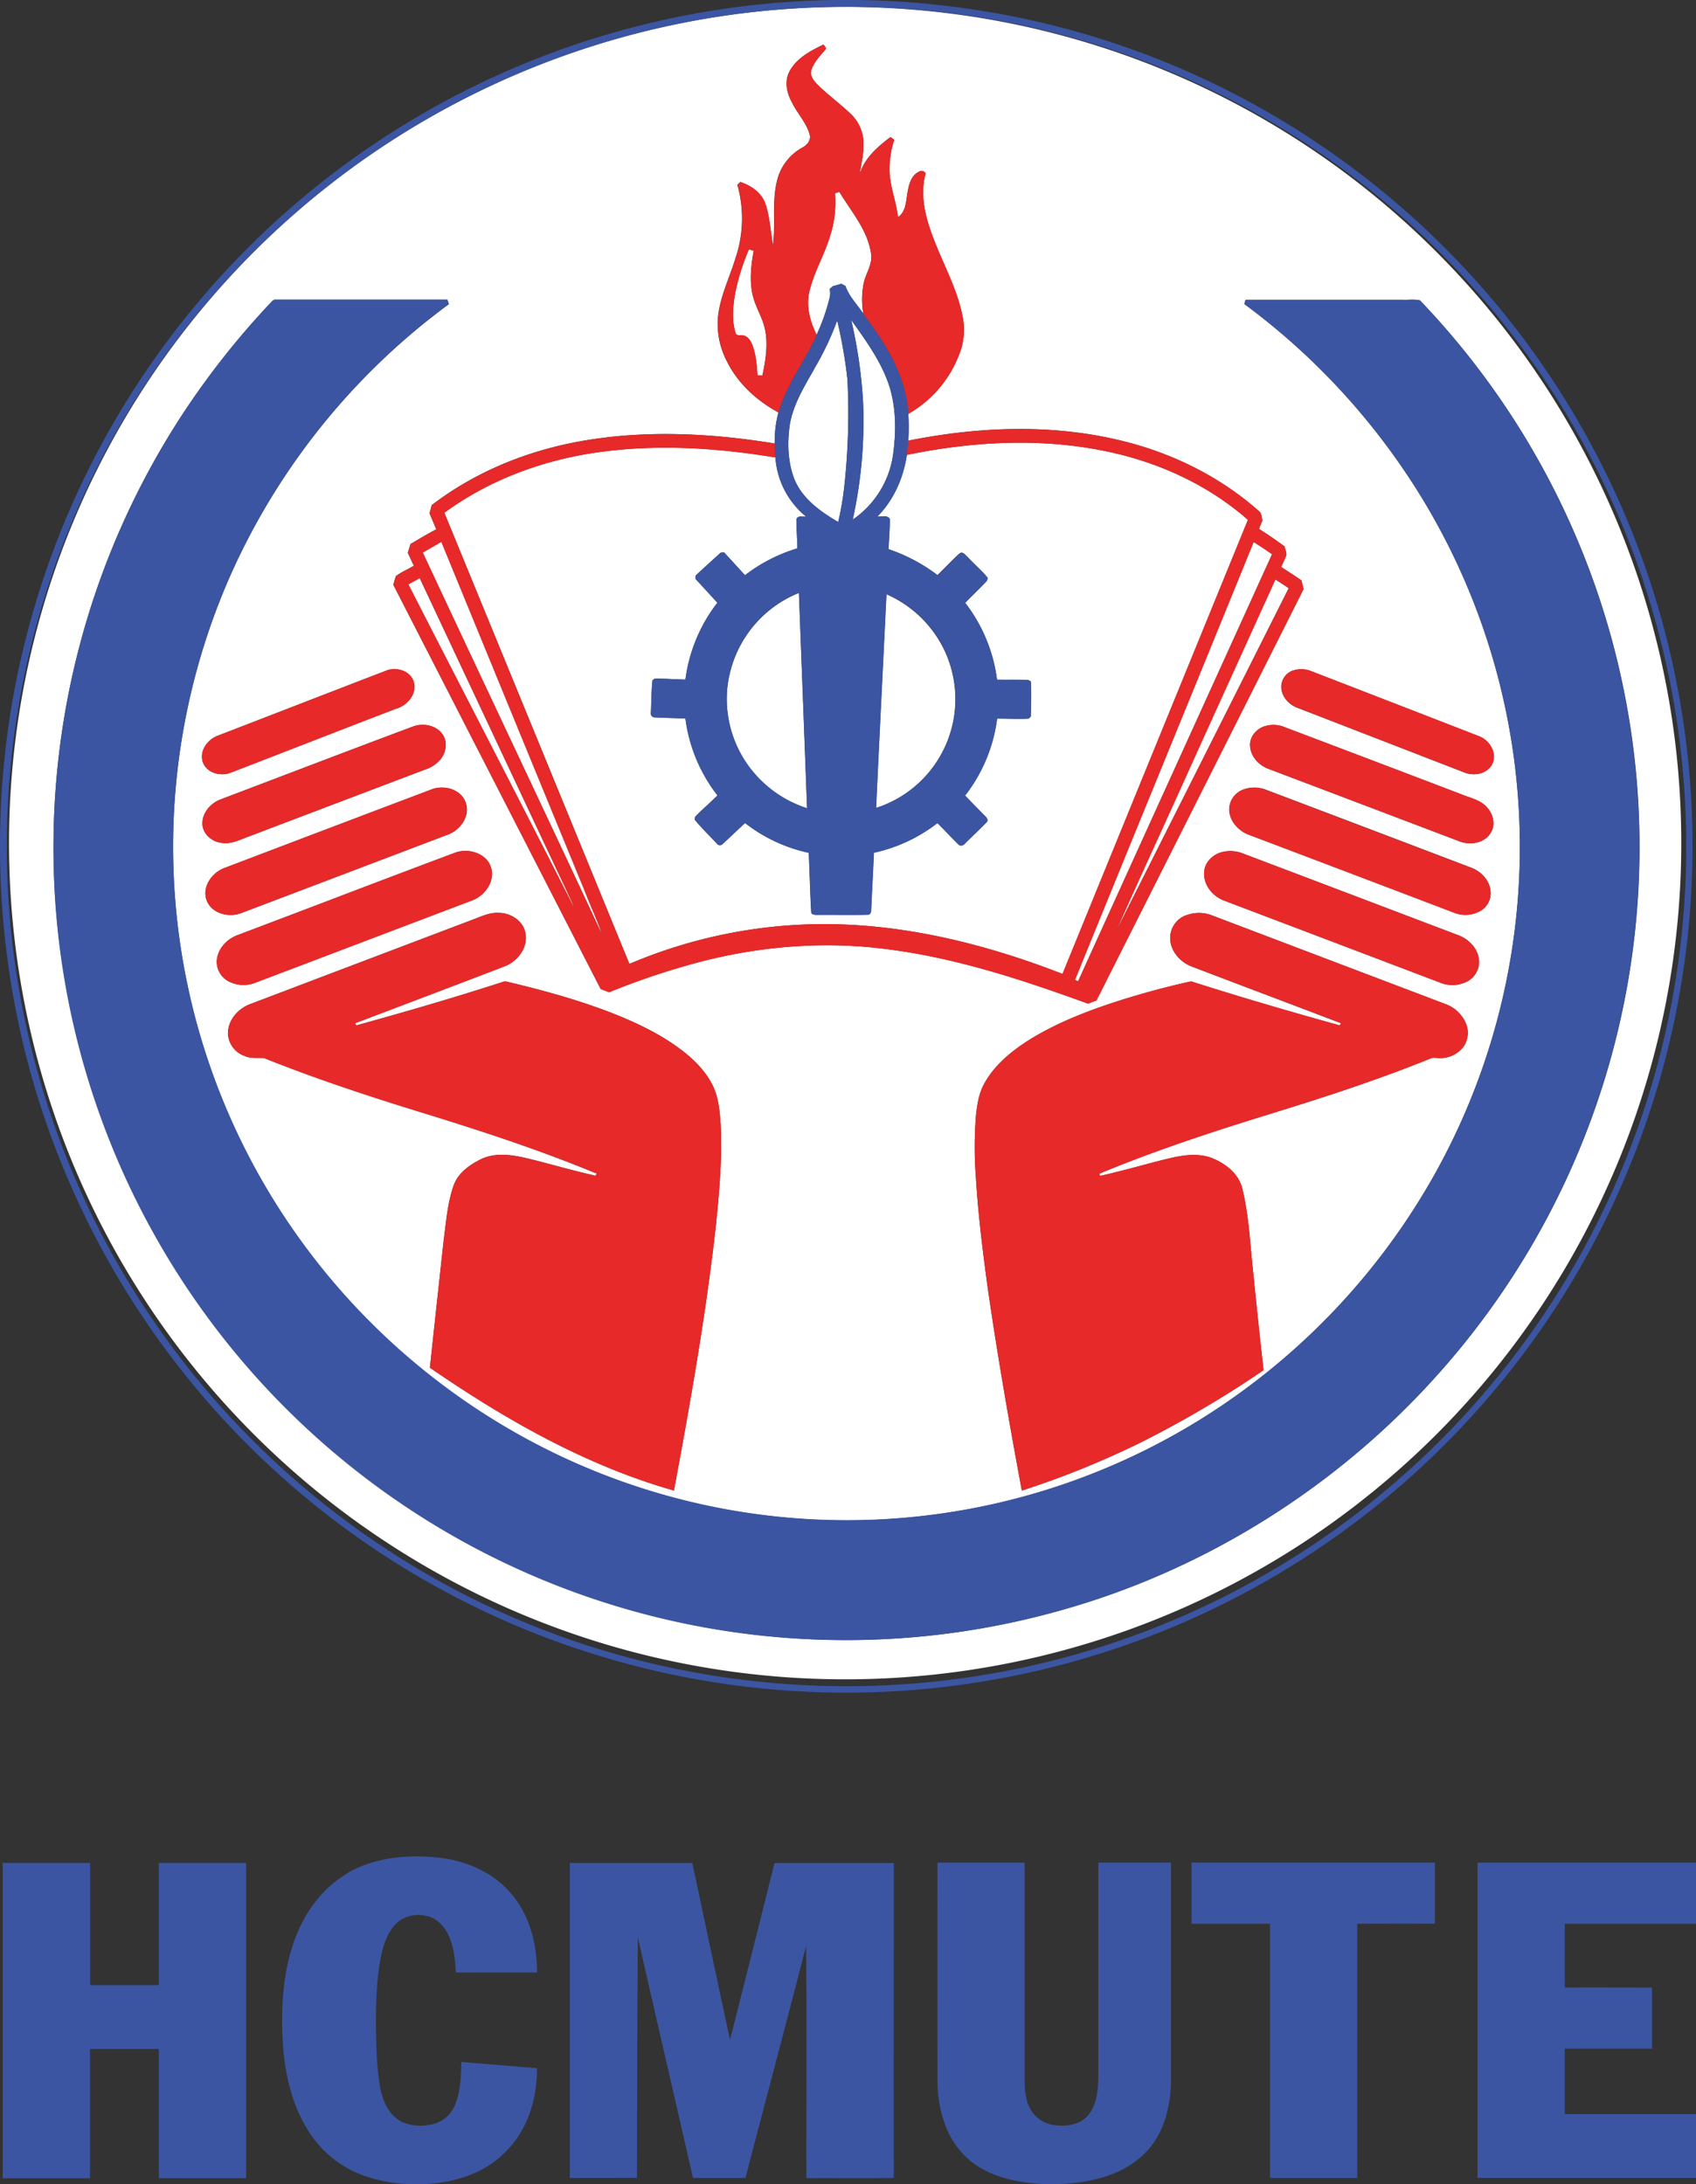 <svg id="Layer_1" data-name="Layer 1" xmlns="http://www.w3.org/2000/svg" viewBox="0 0 694 893.59"><rect x="0" y="0" width="694" height="893.59" fill="#333333" stroke="none"/><defs><style>.cls-1{fill:#fff;}.cls-2{fill:#3b55a2;}.cls-3{fill:#e82929;}</style></defs><path class="cls-1" d="M427.86,9.47a342.14,342.14,0,1,1-62,9.57,343.41,343.41,0,0,1,62-9.57m-1.61,25.42c-2.43,4.07-1.38,9.09.81,13,2.14,4.5,5.88,8.2,7.21,13.07.74,2.34-1,4.4-3,5.44a21.18,21.18,0,0,0-9.93,12.11c-2.72,9-.89,18.54-2.05,27.75-1.07-5.55-1.27-11.29-3.05-16.69-1.52-4.65-5.85-7.66-10.34-9.12-.26.29-.89.88-1.19,1.14a50.89,50.89,0,0,1-.8,30.17c-2.56,8.33-6.59,16.26-7.22,25a33.34,33.34,0,0,0,3.7,17c4.49,9.1,12.28,16.22,21.12,21A45.87,45.87,0,0,0,420,187.45c-25-4.07-50.78-5.5-75.92-1.51-23.2,3.61-45.75,12.41-64.43,26.74-.3,1.08-.56,2.21-.9,3.31.9,2.18,1.84,4.36,2.75,6.59-3.59,1.86-7.07,4-10.54,6-.36,1.18-.68,2.36-1.1,3.54.77,1.78,1.64,3.57,2.48,5.34-2.39,1.46-5.06,2.57-7.31,4.22a33.7,33.7,0,0,0-1.08,3.6q42.42,82.7,84.85,165.37c1.14.42,2.31.88,3.46,1.31a307.62,307.62,0,0,1,30.83-10.68c25.91-7.53,53.25-10.42,80.11-7.27,29.27,3.32,57.46,12.58,85,22.63,1.16-.46,2.28-.88,3.44-1.28Q594.14,331.21,636.41,247c-.27-1.21-.6-2.38-.88-3.55-2.73-1.9-5.53-3.68-8.3-5.49.73-1.58,1.49-3.15,2.13-4.77.12-1.24-.48-2.44-.72-3.63-3.41-2.52-6.89-4.87-10.46-7.16.44-1.16.92-2.32,1.4-3.48-.36-1.2-.24-2.73-1.24-3.63-16-14.24-35.76-24-56.52-29-28.5-6.95-58.53-5.73-87.16,0a87,87,0,0,0,0-10.95,47.39,47.39,0,0,0,21.85-27.27,27.69,27.69,0,0,0,.34-12.83c-2.21-11.14-7.88-21.1-11.85-31.64-3.24-8.4-5.73-17.71-3.24-26.62a1.84,1.84,0,0,0-2.82-.67c-3.4,1.67-4.15,5.77-4.69,9.1s-.67,7.39-3.8,9.41c-.7-6.36-3.28-12.41-3.45-18.85a38.68,38.68,0,0,1,1.91-12.77c-.36-.32-1.14-.85-1.51-1.14-5.32,4-10.77,8.7-12.68,15.37.78-5,2.14-9.92,1.48-15a17.12,17.12,0,0,0-5.25-10c-4.31-4.05-9.06-7.53-13.29-11.68-1.58-1.58-3.4-3.73-2.66-6.09,1.06-3.31,3.57-5.74,5.67-8.32.82-.72-.35-1.49-.68-2.13-5.25,2.55-10.8,5.43-13.75,10.66M213.46,130.17a333.25,333.25,0,0,0-35.68,45.17,323.28,323.28,0,0,0-21.66,315.75,327.16,327.16,0,0,0,99.39,121.29,322.68,322.68,0,0,0,280.61,52.75c59.17-16.35,113.29-50.19,154.34-95.79a323.28,323.28,0,0,0-6.41-440.44c-2.34-.55-4.79-.14-7.14-.25H612.69a12.41,12.41,0,0,0-.48,1.75,280,280,0,0,1,74.71,82.79,274.57,274.57,0,0,1,3.85,272A278.06,278.06,0,0,1,598.58,584a274.54,274.54,0,0,1-273.66,14.22,277.57,277.57,0,0,1-103.7-91.47,274.64,274.64,0,0,1-21.91-269.8,278.13,278.13,0,0,1,87.32-106.45c-.11-.49-.45-1.4-.6-1.82-23.44,0-46.8,0-70.23,0-1.06-.13-1.66.91-2.34,1.52m47.78,150.12c-23,8.83-46,17.79-69,26.65-4.37,1.52-7.94,6.49-6.13,11.16,1.74,4.26,7.29,5.63,11.33,4C220,313.43,242.52,304.61,265,296c4.9-1.32,9.19-6.65,7-11.74-1.78-4-7-5.34-10.83-3.92m370.93,0a7.12,7.12,0,0,0-4.81,6.62c0,3.93,3,7.36,6.65,8.66q34.28,13.26,68.46,26.52c3.74,1.44,8.66.58,10.91-3,2.72-4.52-.65-10.29-5.21-11.93q-34.27-13.33-68.62-26.6a10.76,10.76,0,0,0-7.38-.25M272.55,303.05c-26.4,9.86-52.8,20-79.18,30-4.26,1.55-7.89,5.75-7.51,10.46.32,3.94,4,6.91,7.77,7.33,4.23.72,8-1.53,11.81-2.84q35.67-13.53,71.42-27.09A13.88,13.88,0,0,0,283,317c2.33-2.65,3.25-6.72,1.47-9.9-2.25-4.07-7.65-5.38-11.92-4m348.2,0c-3.33.94-6.14,4-6.22,7.48-.08,4.56,3.37,8.47,7.5,10q39,14.77,78,29.59c4.29,1.76,9.94,1,12.7-3,2.34-3.17,1.45-7.73-1-10.52-2.65-3.33-7.1-4.12-10.87-5.69q-35.88-13.72-71.92-27.32a12,12,0,0,0-8.16-.54m-341,25.85q-42.43,16-84.91,32.21c-5.17,1.89-9.43,7.92-7.18,13.51,2.28,5.34,9.26,6.89,14.29,4.83l84.27-32c5.16-1.86,9.27-7.65,7.33-13.13s-8.72-7.27-13.8-5.44m332.46,0A8.85,8.85,0,0,0,606,337c0,4.82,3.73,9,8.1,10.57q42,15.9,83.85,31.81a12.41,12.41,0,0,0,11.64-1.2,8.43,8.43,0,0,0,3.36-7.53c-.36-4.36-3.74-8-7.74-9.57q-42-16-83.94-31.87a13.18,13.18,0,0,0-9.05-.34M289.81,354.68c-29.91,11.18-59.68,22.65-89.46,33.89-4.51,1.6-8.31,5.69-8.64,10.6a9.11,9.11,0,0,0,5,8.43,13.32,13.32,0,0,0,11,.41q44.29-16.85,88.6-33.64c5.22-2,9.36-7.84,7.62-13.46s-8.78-7.86-14.08-6.23m313.09,0c-3.68,1-7,4.18-7.17,8.11-.44,5.24,3.41,9.9,8.07,11.67Q648,391.22,692.21,408a13.28,13.28,0,0,0,10.51-.1,9.16,9.16,0,0,0,5.53-8.69c-.25-4.89-4.09-8.94-8.54-10.57-29.22-11.1-58.56-22.24-87.79-33.31a14.09,14.09,0,0,0-9-.65M297.36,381.93q-46,17.42-91.92,34.88c-5.07,1.85-9.38,6.75-9.14,12.41a10.22,10.22,0,0,0,6.9,8.86c2.51,1.14,5.31.59,7.93.85,20.87,8.35,42.2,15.39,63.62,22,24.23,7.46,48.4,15.32,71.85,25,1.1,0,0,1.64-.64.94-8.57-1.91-17-4.39-25.43-6.49-6.58-1.65-13.81-3.15-20.27-.31-4.87,2.34-9.93,5.8-11.72,11.23-2.46,7.17-3,14.79-4,22.29-1.88,17.31-3.78,34.71-5.62,52,30.79,21.17,63.77,40,99.86,50.26,6.51-34.95,12.73-70,16.81-105.25,1.58-14.73,3-29.51,2.32-44.29-.38-5.95-.92-12.17-3.93-17.44-3.2-5.77-8.13-10.39-13.44-14.23-7.42-5.43-15.78-9.52-24.24-13-14.35-5.87-29.36-10-44.46-13.65-1-.15-2-.7-3-.26-19.85,6.43-39.92,12.27-60.05,17.82a9.33,9.33,0,0,1-.48-.88c20.46-7.81,40.93-15.5,61.28-23.34,5.31-2.08,9.64-7.75,8.4-13.66-.94-4.88-5.87-8.05-10.62-8.16-3.55-.28-6.75,1.18-10,2.4m290.87-1.38a9.94,9.94,0,0,0-6.41,9.34c.08,5.41,4.25,10,9.22,11.75,20.2,7.71,40.49,15.34,60.69,23.05-.17.22-.41.68-.56.88-20.37-5.65-40.65-11.59-60.77-18-9.22,2-18.36,4.48-27.35,7.24-13.18,4.13-26.29,9-38.15,16.22-7.3,4.53-14.35,10.1-18.73,17.62-2.6,4.26-3.35,9.28-3.85,14.11a162.65,162.65,0,0,0,0,25.07c.94,15.31,2.83,30.47,4.92,45.7,4,27.58,8.79,55,13.87,82.38a362.13,362.13,0,0,0,49.29-20,434.4,434.4,0,0,0,49.63-29.27c-1.52-13.32-2.92-26.7-4.25-40.05-1.28-11.38-1.68-22.92-4.41-34.07-1.44-6.32-7-10.53-12.74-12.76-7.18-2.56-14.84-.37-21.89,1.39-7.81,2.05-15.63,4.26-23.57,6-.13-.24-.24-.67-.36-.89,22.13-9.2,44.77-16.76,67.66-23.77s45.59-14.34,67.71-23.32c1.12-.59,2.44-.21,3.68-.23a11.92,11.92,0,0,0,10-4.68,10,10,0,0,0,1.33-8.5,14.38,14.38,0,0,0-8.78-8.93Q646.71,398.7,599,380.55a14.75,14.75,0,0,0-10.74,0M444.73,85.08c.4-.16,1.28-.42,1.74-.56,4.83,8,11.49,15.52,12.93,25.09.83,4.44-2.14,8.15-3,12.35a33.83,33.83,0,0,0-.12,12.49c-2.42-3.83-5.88-7.08-7.33-11.44-.42-.24-1.35-.69-1.7-.93-1.18.39-2.31.75-3.45,1l-1.3,1.14a8.26,8.26,0,0,1,.06,3.21A83.87,83.87,0,0,1,437.15,143c-2.64-5.38-4.35-11.59-3-17.56,1.76-7.79,5.95-14.69,8.29-22.26a45,45,0,0,0,2.25-18.13M409.49,108c.5.15,1.45.46,1.92.59-1.1,6-1.79,12.23-.41,18.22,1.16,4.93,4.13,9.23,5.07,14.17,1.25,6.26.18,12.6-1.11,18.7-.46,0-1.47-.06-2-.06-.31-4.45-.62-9-2.38-13.13-.72-1.54-2-3.31-3.93-3.26-.84-.16-2.25.22-2.61-.87-1.56-4.73-1.21-9.86-.5-14.74A86.2,86.2,0,0,1,409.49,108m41.8,28.89c5.85,8.22,12,16.62,15.35,26.33,3.12,9.27,3.12,19.4,1.77,29a38.76,38.76,0,0,1-16.48,26.39,186.91,186.91,0,0,0,4.26-47.45,195.49,195.49,0,0,0-4.9-34.26m-15.11,20a117.89,117.89,0,0,0,9.39-19.75,195.69,195.69,0,0,1,4.19,24.07,273.62,273.62,0,0,1-1.31,44.07A122.27,122.27,0,0,1,446,219.61c-7.38-4.33-15-9.74-18.11-18-2.57-6.95-2.75-14.69-1.67-22,1.42-8.23,5.91-15.48,10-22.67m37.9,35.18c26.41-5.41,53.95-7.06,80.49-1.68,21.64,4.3,42.48,13.65,59.08,28.26q-37.93,92.87-75.88,185.79c-30.86-12-63.56-20.24-96.74-20.38a203.49,203.49,0,0,0-80.51,16.28q-37.81-92.31-75.73-184.6c19.39-14.21,42.71-22.43,66.48-25.21,23-2.79,46.3-1.16,69,2.59a34.21,34.21,0,0,0,12.55,24.2c-1.36.2-3.26-.6-3.94,1-.05,4,.34,8,.37,12a66.31,66.31,0,0,0-21.42,11c-2.88-3.13-5.67-6.24-8.57-9.34a10.85,10.85,0,0,0-1.43.13c-3.39,3.15-6.92,6.21-10.23,9.41,0,.32,0,1,0,1.32,3,3.24,6,6.51,8.93,9.73a65,65,0,0,0-13.08,31.44c-4.16-.07-8.37-.42-12.57-.37a5.29,5.29,0,0,0-.91.71c-.48,4.39-.42,8.9-.66,13.32a1.58,1.58,0,0,0,1.68,1.81c4.17.22,8.3.26,12.46.48a64.62,64.62,0,0,0,13.08,31.44c-3,3-6.24,5.74-9.16,8.76,0,.31-.12.89-.16,1.15,2.81,3.45,6,6.48,9,9.74a1.55,1.55,0,0,0,2.46.16c3-2.81,6.05-5.68,9.12-8.54a64.42,64.42,0,0,0,26.09,12.21c.37,8.07.55,16.13,1,24.19.08,1.23,1.53,1.19,2.46,1.19,6.88-.05,13.81.09,20.65-.05,1.32,0,1.4-1.5,1.44-2.42.34-7.68.75-15.3,1.09-22.95a64.82,64.82,0,0,0,26-12.15c2.93,2.93,5.73,5.95,8.62,8.79.8.89,2.14.3,2.72-.47,2.86-2.9,5.89-5.65,8.7-8.58,1-.89.08-2-.62-2.67-2.71-2.77-5.46-5.52-8.11-8.32A64.55,64.55,0,0,0,511,300c4.27,0,8.6.24,12.9,0,.25-.22.69-.7.89-.9.08-4.78.32-9.54,0-14.31a10.24,10.24,0,0,0-1-.55c-4.27-.25-8.56-.09-12.83-.17a64.86,64.86,0,0,0-13.05-31.47c2.92-3,6-5.91,8.88-9a8,8,0,0,0,.36-1.19c-2.47-3.1-5.54-5.56-8.15-8.46-1-.78-2.05-2.61-3.39-1.5-3.12,2.83-6,5.95-9,8.84a70.87,70.87,0,0,0-20.07-10.63c.21-4.15.54-8.27.54-12.36-1.07-1.79-3.41-.74-5.09-1,6.7-6.77,10.69-15.85,12.06-25.25m-198,40c2.56-1.45,5-2.92,7.59-4.35q29.33,71.38,58.64,142.77c2.31,6.05,5.13,11.95,7.2,18.09C325.07,336.36,300.4,284.28,276,232.09M616,227.74c2.57,1.59,5.06,3.25,7.54,5q-39.69,87.36-79.37,174.73l-1.29-.54c24.3-59.79,48.84-119.48,73.12-179.21M270.1,245.1c1.56-.88,3.13-1.72,4.65-2.54Q304.84,306.63,335,370.73c1,2.33,2.24,4.57,3.1,7-22.48-44.26-45.34-88.37-68-132.63m354.78-2c1.83,1.17,3.68,2.35,5.44,3.57q-35.24,70.23-70.7,140.45c10.81-24.42,22.12-48.64,33-73q16.13-35.55,32.24-71M401.36,282.73a47.1,47.1,0,0,1,28.54-34.12q1.69,44.06,3.34,88.12a47.58,47.58,0,0,1-26-20.37,46.55,46.55,0,0,1-5.91-33.63m64.38-33.59a47.33,47.33,0,0,1,23.06,21.58,46.78,46.78,0,0,1-27.3,65.88c1.34-29.16,2.83-58.32,4.24-87.46Z" transform="translate(-103 -6)"/><path class="cls-2" d="M444.83,6h9.44a354.93,354.93,0,0,1,57.45,5.61,343.84,343.84,0,0,1,137,57.48A346.34,346.34,0,1,1,127.44,480.28c-23.62-58.92-30.17-124.4-19.43-187A346.47,346.47,0,0,1,444.83,6m-17,3.47A343.59,343.59,0,0,0,255.92,636.35,340.45,340.45,0,0,0,380.3,688.94a345.54,345.54,0,0,0,142.92-1A343.57,343.57,0,0,0,718.86,139.19a343.36,343.36,0,0,0-291-129.72m16,113.63c1.14-.27,2.27-.63,3.45-1,.35.24,1.28.69,1.7.93,1.45,4.36,4.91,7.61,7.33,11.44,9,12,17.65,25.45,18.36,40.92a87,87,0,0,1,0,10.95c-.13,1.92-.39,3.88-.58,5.79-1.37,9.4-5.36,18.48-12.06,25.25,1.68.27,4-.78,5.09,1,0,4.09-.33,8.21-.54,12.36a70.87,70.87,0,0,1,20.07,10.63c3-2.89,5.84-6,9-8.84,1.34-1.11,2.42.72,3.39,1.5,2.61,2.9,5.68,5.36,8.15,8.46a8,8,0,0,1-.36,1.19c-2.85,3.08-6,6-8.88,9A64.86,64.86,0,0,1,511,284.13c4.27.08,8.56-.08,12.83.17a10.24,10.24,0,0,1,1,.55c.32,4.77.08,9.53,0,14.31-.2.2-.64.68-.89.9-4.3.2-8.63-.06-12.9,0a64.55,64.55,0,0,1-13.08,31.46c2.65,2.8,5.4,5.55,8.11,8.32.7.66,1.62,1.78.62,2.67-2.81,2.93-5.84,5.68-8.7,8.58-.58.77-1.92,1.36-2.72.47-2.89-2.84-5.69-5.86-8.62-8.79a64.82,64.82,0,0,1-26,12.15c-.34,7.65-.75,15.27-1.09,22.95,0,.92-.12,2.42-1.44,2.42-6.84.14-13.77,0-20.65.05-.93,0-2.38,0-2.46-1.19-.48-8.06-.66-16.12-1-24.19a64.42,64.42,0,0,1-26.09-12.21c-3.07,2.86-6.08,5.73-9.12,8.54a1.55,1.55,0,0,1-2.46-.16c-3-3.26-6.21-6.29-9-9.74,0-.26.13-.84.16-1.15,2.92-3,6.13-5.78,9.16-8.76A64.62,64.62,0,0,1,383.45,300c-4.16-.22-8.29-.26-12.46-.48a1.58,1.58,0,0,1-1.68-1.81c.24-4.42.18-8.93.66-13.32a5.29,5.29,0,0,1,.91-.71c4.2-.05,8.41.3,12.57.37a65,65,0,0,1,13.08-31.44c-2.93-3.22-5.94-6.49-8.93-9.73,0-.32,0-1,0-1.32,3.31-3.2,6.84-6.26,10.23-9.41a10.85,10.85,0,0,1,1.43-.13c2.9,3.1,5.69,6.21,8.57,9.34a66.31,66.31,0,0,1,21.42-11c0-4-.42-8-.37-12,.68-1.61,2.58-.81,3.94-1a34.21,34.21,0,0,1-12.55-24.2c-.13-1.91-.21-3.81-.24-5.71a45.87,45.87,0,0,1,1.53-12.69c3.21-11.48,10.8-21,15.61-31.73a83.87,83.87,0,0,0,5.44-15.58,8.26,8.26,0,0,0-.06-3.21l1.3-1.14m7.46,13.79a195.49,195.49,0,0,1,4.9,34.26,186.91,186.91,0,0,1-4.26,47.45,38.76,38.76,0,0,0,16.48-26.39c1.35-9.59,1.35-19.72-1.77-29-3.33-9.71-9.5-18.11-15.35-26.33m-15.11,20c-4.08,7.19-8.57,14.44-10,22.67-1.08,7.28-.9,15,1.67,22,3.16,8.3,10.73,13.71,18.11,18a122.27,122.27,0,0,0,2.48-14.29,273.62,273.62,0,0,0,1.31-44.07,195.69,195.69,0,0,0-4.19-24.07,117.89,117.89,0,0,1-9.39,19.75m-34.82,125.8a46.55,46.55,0,0,0,5.91,33.63,47.58,47.58,0,0,0,26,20.37q-1.68-44.06-3.34-88.12a47.1,47.1,0,0,0-28.54,34.12m64.38-33.59c-1.41,29.14-2.9,58.3-4.24,87.46a46.77,46.77,0,0,0,4.24-87.46m-252.28-119c.68-.61,1.28-1.65,2.34-1.52,23.43,0,46.79,0,70.23,0,.15.42.49,1.33.6,1.82a278.13,278.13,0,0,0-87.32,106.45,274.64,274.64,0,0,0,21.91,269.8,277.57,277.57,0,0,0,103.7,91.47A274.54,274.54,0,0,0,598.58,584a278.06,278.06,0,0,0,92.19-98.78,274.57,274.57,0,0,0-3.85-272,280,280,0,0,0-74.71-82.79,12.41,12.41,0,0,1,.48-1.75h64.22c2.35.11,4.8-.3,7.14.25a323.52,323.52,0,0,1,6.41,440.44c-41.05,45.6-95.17,79.44-154.34,95.79A324.2,324.2,0,0,1,177.78,175.34a333.25,333.25,0,0,1,35.68-45.17m31.77,642.15c11.42-6.49,25.06-7.69,37.83-6.18,10.88,1.29,21.69,6,28.87,14.36,7.78,8.9,10.84,21,10.82,32.55H289.49c-.19-5.45-.83-11.07-3.34-16-1.6-3-4.1-5.78-7.46-6.82-4.58-1.52-10.1-.64-13.59,2.85-3.68,3.65-5.29,8.86-6.28,13.78-1.75,9.1-2,18.41-2,27.71.13,8.25.25,16.59,1.61,24.69.83,4.73,2.44,9.7,6.18,13,4.15,3.62,10.16,4.1,15.35,2.89a13.19,13.19,0,0,0,9.19-7.77c2.3-5.62,2.5-11.75,2.61-17.72q15.49,1.26,30.95,2.56c.14,12.43-3.81,25.37-12.89,34.24-8.67,9-21.38,12.74-33.57,13.18H271.1a61.9,61.9,0,0,1-20.68-4,44.68,44.68,0,0,1-21.85-18.77c-6.91-11.38-9.45-24.8-10-37.91-.58-14.2.59-28.78,6.05-42,4.13-10,11.19-19.08,20.65-24.53m-141.1-4.21h35.72v50H168v-50H203.7v129H168c0-17.64,0-35.24,0-52.88-9.38,0-18.81,0-28.16,0v52.92c-12,0-23.81,0-35.72,0v-129m232.09,0c16.68,0,33.37,0,50.08,0,5.14,24.1,10.23,48.23,15.43,72.36q9.18-36.19,18.22-72.36h48.81c0,43-.08,85.9,0,128.88-11.91.16-23.81,0-35.78.08-.06-31.67.18-63.41-.11-95.09-8.11,31.71-16.6,63.35-24.82,95-7.2,0-14.34,0-21.47,0-7.49-32.87-15.1-65.61-22.56-98.44-.28,32.83-.3,65.57-.38,98.36-9.14.08-18.3,0-27.44.08q0-64.52,0-129m150.38,0h35.71v85.74c0,5.06-.19,10.47,2.35,15.08a13.14,13.14,0,0,0,10,6.58c4.89.64,10.58-.21,13.79-4.26,3.37-4.24,3.93-10,4-15.31V768.11h29.76v87.83c.11,11.5-2.82,23.81-11.48,31.83-9.14,8.62-22.09,11.38-34.22,11.82H529.4c-10.95-.68-22.65-3.09-30.91-10.86-8.57-7.94-11.8-20-11.89-31.31q-.06-44.67,0-89.31m104,0h99.57c0,8.34,0,16.64,0,24.94-10.64.12-21.21,0-31.79.07v104c-12,0-23.81,0-35.68,0V793.12H590.56v-25m117.05,0H797v25H743.29c.07,8.7-.09,17.41.07,26.1,11.91-.07,23.77,0,35.64,0v25H743.29V871H797v26.1H707.61v-129Z" transform="translate(-103 -6)"/><path class="cls-3" d="M426.25,34.89c2.95-5.23,8.5-8.11,13.75-10.66.33.64,1.5,1.41.68,2.13-2.1,2.58-4.61,5-5.67,8.32-.74,2.36,1.08,4.51,2.66,6.09,4.23,4.15,9,7.63,13.29,11.68a17.12,17.12,0,0,1,5.25,10c.66,5.05-.7,10-1.48,15,1.91-6.67,7.36-11.34,12.68-15.37.37.29,1.15.82,1.51,1.14A38.68,38.68,0,0,0,467,76c.17,6.44,2.75,12.49,3.45,18.85,3.13-2,3.21-6.12,3.8-9.41s1.29-7.43,4.69-9.1a1.84,1.84,0,0,1,2.82.67c-2.49,8.91,0,18.22,3.24,26.62,4,10.54,9.64,20.5,11.85,31.64a27.69,27.69,0,0,1-.34,12.83,47.39,47.39,0,0,1-21.85,27.27c-.71-15.47-9.32-28.89-18.36-40.92a33.83,33.83,0,0,1,.12-12.49c.83-4.2,3.8-7.91,3-12.35C458,100,451.3,92.54,446.47,84.52c-.46.14-1.34.4-1.74.56a45,45,0,0,1-2.25,18.13c-2.34,7.57-6.53,14.47-8.29,22.26-1.39,6,.32,12.18,3,17.56-4.81,10.74-12.4,20.25-15.61,31.73-8.84-4.79-16.63-11.91-21.12-21a33.34,33.34,0,0,1-3.7-17c.63-8.77,4.66-16.7,7.22-25a50.89,50.89,0,0,0,.8-30.17c.3-.26.93-.85,1.19-1.14,4.49,1.46,8.82,4.47,10.34,9.12,1.78,5.4,2,11.14,3.05,16.69,1.16-9.21-.67-18.73,2.05-27.75A21.18,21.18,0,0,1,431.3,66.4c2-1,3.71-3.1,3-5.44-1.33-4.87-5.07-8.57-7.21-13.07-2.19-3.91-3.24-8.93-.81-13M409.49,108a86.2,86.2,0,0,0-5.93,19.62c-.71,4.88-1.06,10,.5,14.74.36,1.09,1.77.71,2.61.87,1.94,0,3.21,1.72,3.93,3.26,1.76,4.15,2.07,8.68,2.38,13.13.51,0,1.52,0,2,.06,1.29-6.1,2.36-12.44,1.11-18.7-.94-4.94-3.91-9.24-5.07-14.17-1.38-6-.69-12.22.41-18.22-.47-.13-1.42-.44-1.92-.59m65.17,78.32c28.63-5.73,58.66-6.95,87.16,0,20.76,5,40.55,14.76,56.52,29,1,.9.88,2.43,1.24,3.63-.48,1.16-1,2.32-1.4,3.48,3.57,2.29,7.05,4.64,10.46,7.16.24,1.19.84,2.39.72,3.63-.64,1.62-1.4,3.19-2.13,4.77,2.77,1.81,5.57,3.59,8.3,5.49.28,1.17.61,2.34.88,3.55Q594,331.21,551.67,415.39c-1.16.4-2.28.82-3.44,1.28-27.56-10.05-55.75-19.31-85-22.63-26.86-3.15-54.2-.26-80.11,7.27A307.62,307.62,0,0,0,352.27,412c-1.15-.43-2.32-.89-3.46-1.31Q306.33,328,264,245.31a33.7,33.7,0,0,1,1.08-3.6c2.25-1.65,4.92-2.76,7.31-4.22-.84-1.77-1.71-3.56-2.48-5.34.42-1.18.74-2.36,1.1-3.54,3.47-2.07,6.95-4.17,10.54-6-.91-2.23-1.85-4.41-2.75-6.59.34-1.1.6-2.23.9-3.31,18.68-14.33,41.23-23.13,64.43-26.74,25.14-4,50.92-2.56,75.92,1.51,0,1.9.11,3.8.24,5.71-22.68-3.75-46-5.38-69-2.59-23.77,2.78-47.09,11-66.48,25.21q37.8,92.32,75.73,184.6A203.49,203.49,0,0,1,441,384.1c33.18.14,65.88,8.36,96.74,20.38q37.92-92.91,75.88-185.79c-16.6-14.61-37.44-24-59.08-28.26-26.54-5.38-54.08-3.73-80.49,1.68.19-1.91.45-3.87.58-5.79M276,232.09c24.37,52.19,49,104.27,73.43,156.51-2.07-6.14-4.89-12-7.2-18.09q-29.34-71.34-58.64-142.77c-2.58,1.43-5,2.9-7.59,4.35M616,227.74C591.69,287.47,567.15,347.16,542.85,407l1.29.54q39.68-87.36,79.37-174.73c-2.48-1.77-5-3.43-7.54-5M270.1,245.1c22.62,44.26,45.48,88.37,68,132.63-.86-2.43-2.08-4.67-3.1-7q-30.16-64.12-60.21-128.17c-1.52.82-3.09,1.66-4.65,2.54m354.78-2q-16.12,35.5-32.24,71c-10.9,24.34-22.21,48.56-33,73q35.34-70.28,70.7-140.45c-1.76-1.22-3.61-2.4-5.44-3.57M261.24,280.29c3.86-1.42,9.05-.07,10.83,3.92,2.16,5.09-2.13,10.42-7,11.74-22.52,8.66-45.07,17.48-67.63,26.18-4,1.6-9.59.23-11.33-4-1.81-4.67,1.76-9.64,6.13-11.16,23-8.86,46-17.82,69-26.65m370.93,0a10.76,10.76,0,0,1,7.38.25q34.4,13.32,68.62,26.6c4.56,1.64,7.93,7.41,5.21,11.93-2.25,3.6-7.17,4.46-10.91,3Q668.21,308.86,634,295.57c-3.6-1.3-6.69-4.73-6.65-8.66a7.12,7.12,0,0,1,4.81-6.62M272.55,303.05c4.27-1.35,9.67,0,11.92,4,1.78,3.18.86,7.25-1.47,9.9a13.88,13.88,0,0,1-6.14,3.91Q241.08,334.41,205.44,348c-3.83,1.31-7.58,3.56-11.81,2.84-3.76-.42-7.45-3.39-7.77-7.33-.38-4.71,3.25-8.91,7.51-10.46,26.38-10,52.78-20.12,79.18-30m348.2,0a12,12,0,0,1,8.16.54q36,13.65,71.92,27.32c3.77,1.57,8.22,2.36,10.87,5.69,2.48,2.79,3.37,7.35,1,10.52-2.76,4-8.41,4.74-12.7,3q-39-14.79-78-29.59c-4.13-1.51-7.58-5.42-7.5-10,.08-3.5,2.89-6.54,6.22-7.48m-341,25.85c5.08-1.83,11.85,0,13.8,5.44s-2.17,11.27-7.33,13.13l-84.27,32c-5,2.06-12,.51-14.29-4.83-2.25-5.59,2-11.62,7.18-13.51q42.51-16.14,84.91-32.21m332.46,0a13.18,13.18,0,0,1,9.05.34q42,16,83.94,31.87c4,1.55,7.38,5.21,7.74,9.57a8.43,8.43,0,0,1-3.36,7.53,12.41,12.41,0,0,1-11.64,1.2Q656,363.44,614.05,347.56c-4.37-1.59-8.14-5.75-8.1-10.57a8.85,8.85,0,0,1,6.22-8.13M289.81,354.68c5.3-1.63,12.32.54,14.08,6.23s-2.4,11.48-7.62,13.46Q252,391.22,207.67,408a13.32,13.32,0,0,1-11-.41,9.11,9.11,0,0,1-5-8.43c.33-4.91,4.13-9,8.64-10.6,29.78-11.24,59.55-22.71,89.46-33.89m313.09,0a14.09,14.09,0,0,1,9,.65c29.23,11.07,58.57,22.21,87.79,33.31,4.45,1.63,8.29,5.68,8.54,10.57a9.16,9.16,0,0,1-5.53,8.69,13.28,13.28,0,0,1-10.51.1Q648,391.19,603.8,374.42c-4.66-1.77-8.51-6.43-8.07-11.67.2-3.93,3.49-7.11,7.17-8.11M297.36,381.93c3.21-1.22,6.41-2.68,10-2.4,4.75.11,9.68,3.28,10.62,8.16,1.24,5.91-3.09,11.58-8.4,13.66-20.35,7.84-40.82,15.53-61.28,23.34a9.33,9.33,0,0,0,.48.88c20.13-5.55,40.2-11.39,60.05-17.82,1-.44,2.08.11,3,.26,15.1,3.61,30.11,7.78,44.46,13.65,8.46,3.51,16.82,7.6,24.24,13,5.31,3.84,10.24,8.46,13.44,14.23,3,5.27,3.55,11.49,3.93,17.44.7,14.78-.74,29.56-2.32,44.29-4.08,35.27-10.3,70.3-16.81,105.25-36.09-10.25-69.07-29.09-99.86-50.26,1.84-17.31,3.74-34.71,5.62-52,1-7.5,1.54-15.12,4-22.29,1.79-5.43,6.85-8.89,11.72-11.23,6.46-2.84,13.69-1.34,20.27.31,8.46,2.1,16.86,4.58,25.43,6.49.68.7,1.74-.9.64-.94-23.45-9.72-47.62-17.58-71.85-25-21.42-6.6-42.75-13.64-63.62-22-2.62-.26-5.42.29-7.93-.85a10.22,10.22,0,0,1-6.9-8.86c-.24-5.66,4.07-10.56,9.14-12.41q46-17.44,91.92-34.88m290.87-1.38a14.75,14.75,0,0,1,10.74,0q47.74,18.1,95.49,36.22a14.38,14.38,0,0,1,8.78,8.93,10,10,0,0,1-1.33,8.5,11.92,11.92,0,0,1-10,4.68c-1.24,0-2.56-.36-3.68.23-22.12,9-44.94,16.22-67.71,23.32S575,477,552.84,486.2c.12.22.23.65.36.89,7.94-1.75,15.76-4,23.57-6,7.05-1.76,14.71-3.95,21.89-1.39,5.69,2.23,11.3,6.44,12.74,12.76,2.73,11.15,3.13,22.69,4.41,34.07,1.33,13.35,2.73,26.73,4.25,40.05a434.4,434.4,0,0,1-49.63,29.27,362.13,362.13,0,0,1-49.29,20c-5.08-27.38-9.91-54.8-13.87-82.38-2.09-15.23-4-30.39-4.92-45.7a162.65,162.65,0,0,1,0-25.07c.5-4.83,1.25-9.85,3.85-14.11,4.38-7.52,11.43-13.09,18.73-17.62,11.86-7.2,25-12.09,38.15-16.22,9-2.76,18.13-5.25,27.35-7.24,20.12,6.44,40.4,12.38,60.77,18,.15-.2.39-.66.56-.88-20.2-7.71-40.49-15.34-60.69-23.05-5-1.77-9.14-6.34-9.22-11.75a9.94,9.94,0,0,1,6.41-9.34Z" transform="translate(-103 -6)"/></svg>
